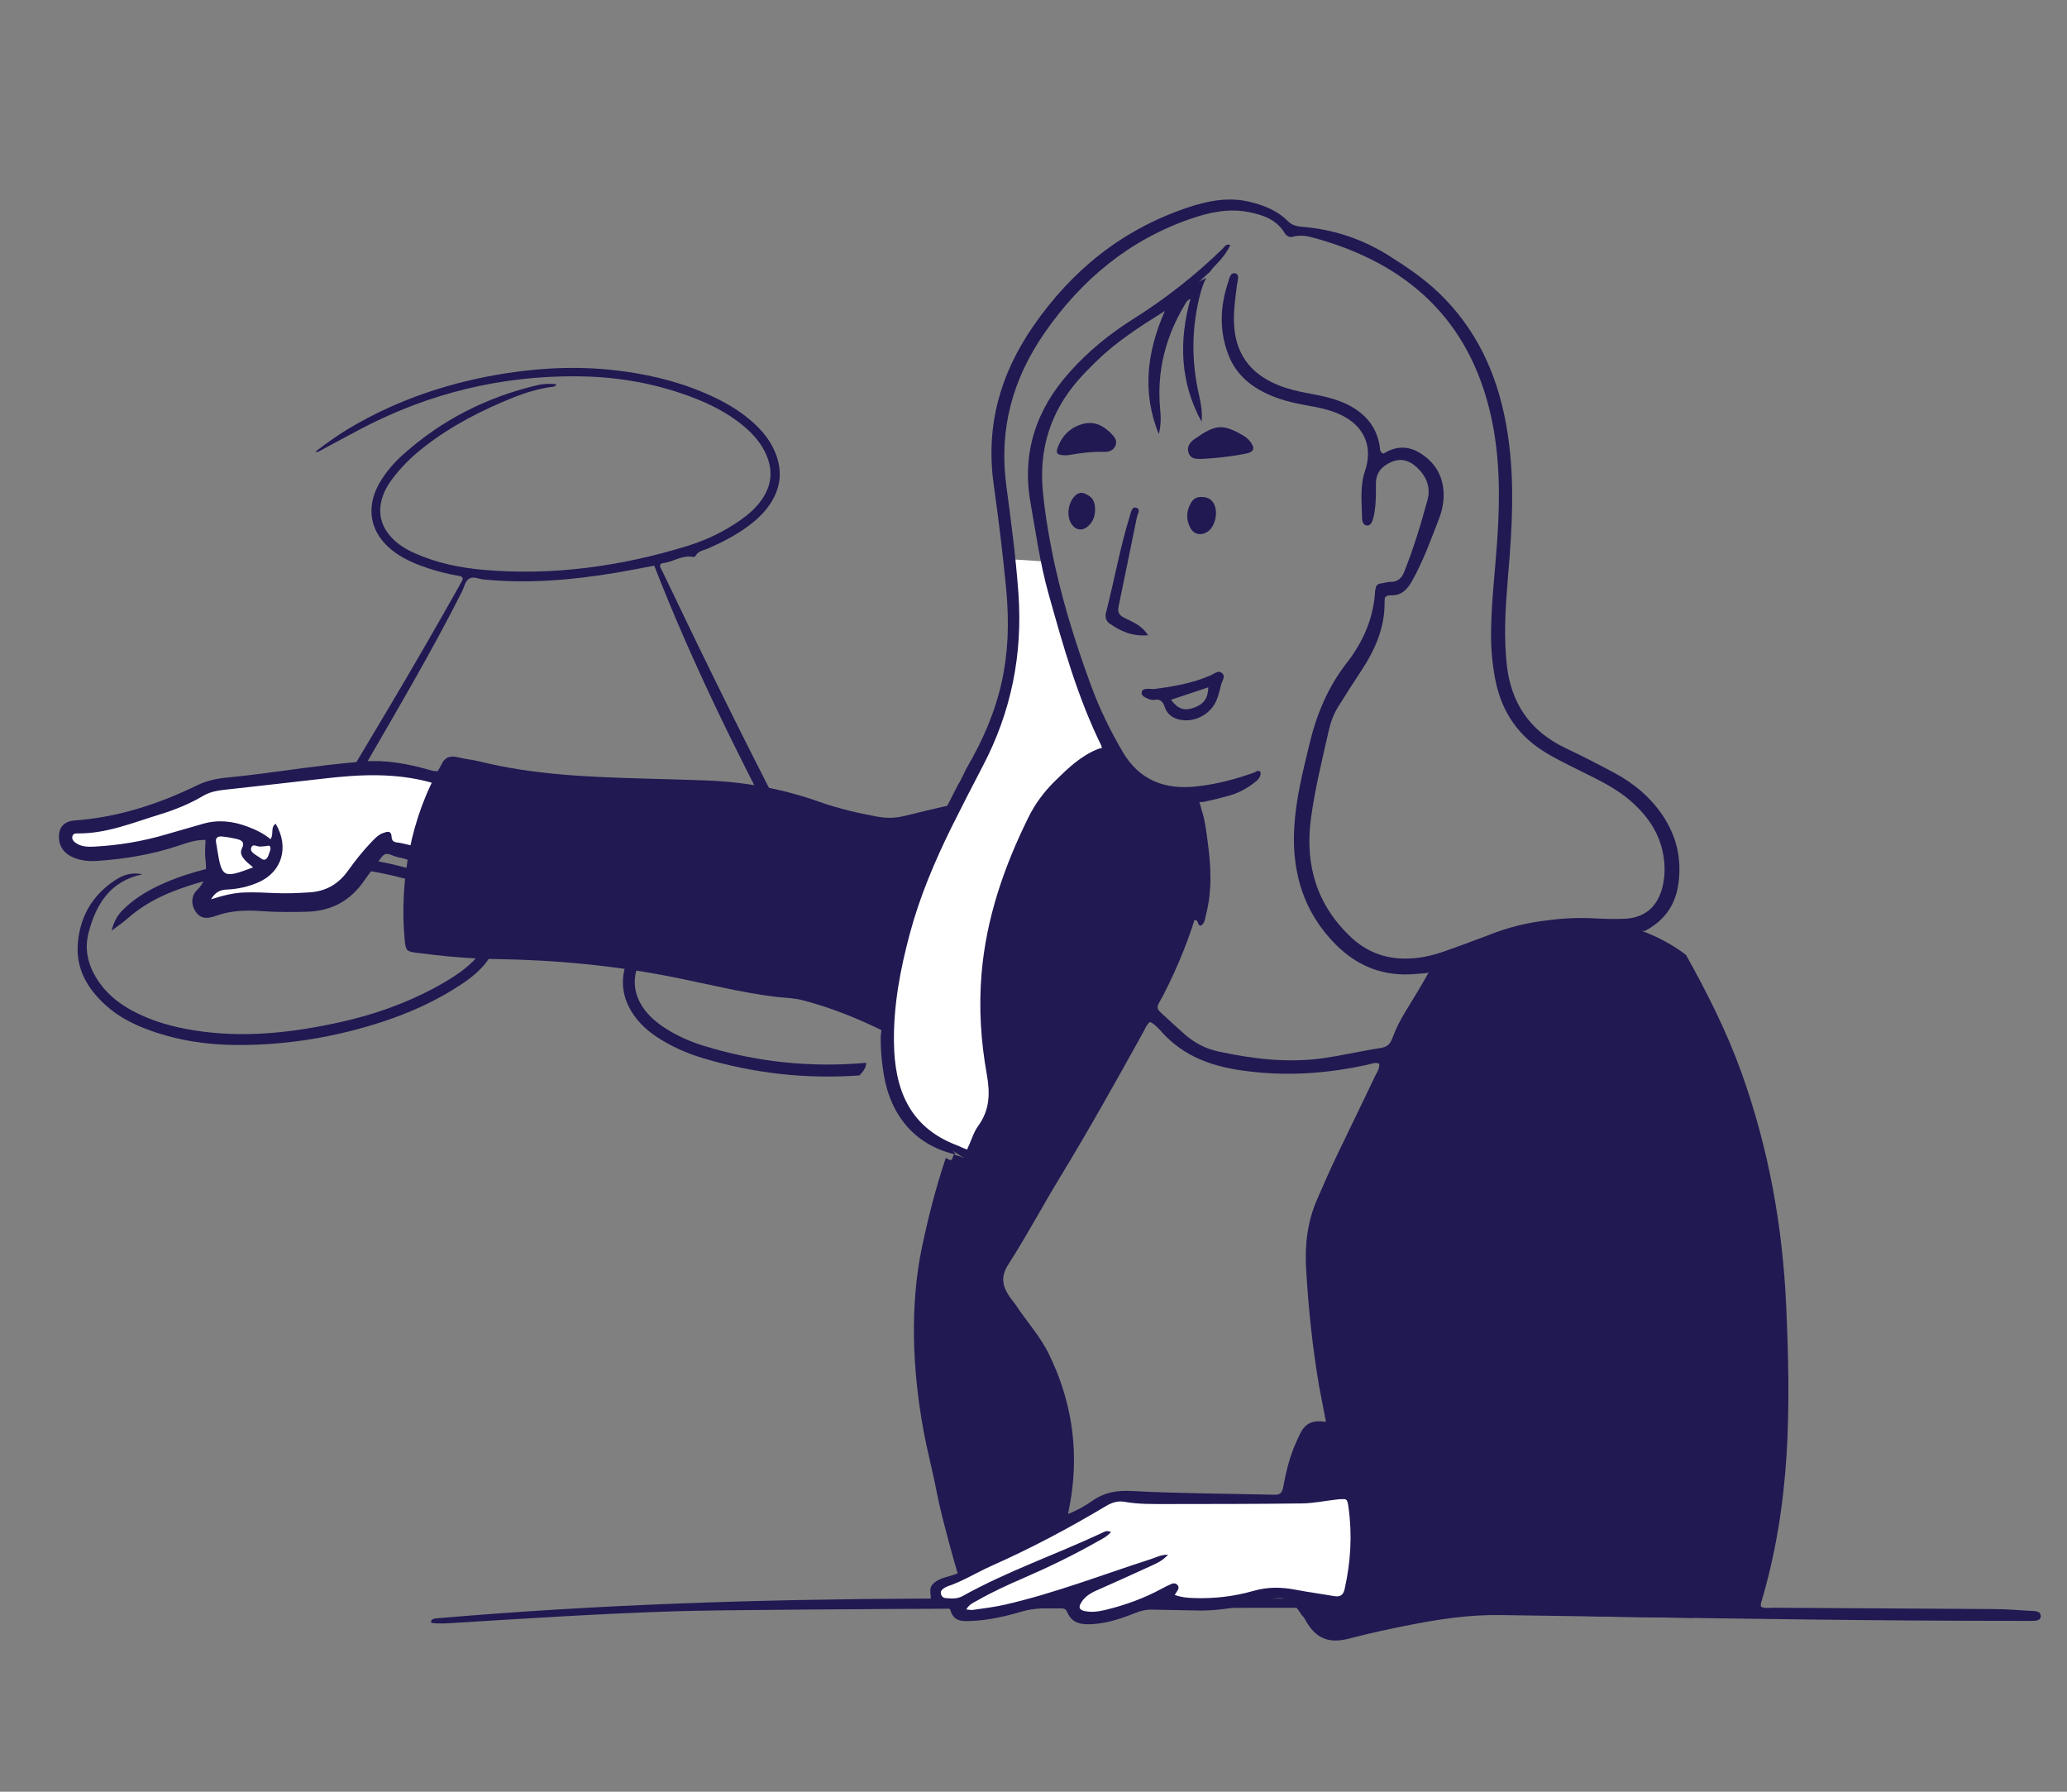 <svg xmlns="http://www.w3.org/2000/svg" viewBox="0 0 300 260" width="300" height="260" preserveAspectRatio="xMidYMid meet" style="width: 100%; height: 100%; transform: translate3d(0px, 0px, 0px); content-visibility: visible;"><rect x="0" y="0" width="300" height="260" fill="#808080" stroke="none"/><defs><clipPath id="__lottie_element_25"><rect width="300" height="260" x="0" y="0"/></clipPath></defs><g clip-path="url(#__lottie_element_25)"><g transform="matrix(1,0,0,1,10.746,52.864)" opacity="1" style="display: block;"><g opacity="1" transform="matrix(1,0,0,1,57.61,51.995)"><path fill="rgb(32,25,82)" fill-opacity="1" d=" M33.61,46.845 C31.74,46.255 29.95,45.465 28.29,44.405 C27,43.585 25.84,42.625 24.97,41.345 C23.72,39.485 23.43,37.495 24.19,35.375 C24.78,33.705 25.76,32.285 26.98,31.025 C29.44,28.455 32.34,26.475 35.49,24.875 C37.01,24.105 38.73,23.955 40.38,23.605 C41.99,23.265 43.61,22.975 45.24,22.675 C45.23,22.645 45.21,22.605 45.2,22.575 C44.87,21.675 44.58,20.745 44.44,19.795 C42.25,20.395 40.1,21.105 38,21.995 C33.57,23.855 29.47,26.235 26.02,29.625 C24.58,31.045 23.41,32.665 22.67,34.565 C21.57,37.405 21.95,40.075 23.71,42.545 C24.84,44.135 26.35,45.295 28.02,46.265 C29.8,47.305 31.69,48.095 33.65,48.685 C41.19,50.945 48.77,51.745 56.39,51.195 C56.85,50.685 57.34,50.195 57.36,49.365 C49.4,50.085 41.48,49.295 33.61,46.845z M28.2,-21.085 C27.99,-21.525 27.78,-21.975 27.55,-22.405 C27.3,-22.855 27.48,-23.095 27.92,-23.155 C29.39,-23.325 30.68,-24.375 32.26,-24.035 C32.36,-24.015 32.55,-24.105 32.6,-24.195 C32.97,-24.915 33.74,-24.985 34.37,-25.255 C36.34,-26.105 38.24,-27.085 39.98,-28.325 C41.15,-29.165 42.22,-30.105 43.08,-31.255 C45.09,-33.935 45.35,-36.785 43.89,-39.795 C43.18,-41.255 42.14,-42.475 40.94,-43.555 C39.37,-44.965 37.61,-46.075 35.72,-47.005 C31.4,-49.125 26.82,-50.345 22.07,-50.985 C16.46,-51.745 10.88,-51.575 5.3,-50.725 C-2.79,-49.485 -10.44,-46.975 -17.51,-42.805 C-19.24,-41.785 -20.86,-40.625 -22.61,-39.295 C-22.26,-39.295 -22.21,-39.275 -22.18,-39.295 C-20.02,-40.455 -17.88,-41.635 -15.71,-42.765 C-5.96,-47.825 4.4,-50.335 15.39,-50.255 C20.59,-50.215 25.67,-49.435 30.6,-47.755 C33.87,-46.645 36.97,-45.225 39.64,-42.975 C40.98,-41.845 42.12,-40.545 42.84,-38.915 C43.86,-36.615 43.65,-34.415 42.2,-32.345 C41.37,-31.155 40.3,-30.225 39.13,-29.395 C36.74,-27.715 34.13,-26.465 31.35,-25.615 C21.73,-22.665 11.9,-21.295 1.83,-22.165 C-1.59,-22.465 -4.95,-23.155 -8.12,-24.565 C-9.48,-25.165 -10.73,-25.925 -11.71,-27.065 C-13.06,-28.625 -13.49,-30.415 -12.94,-32.415 C-12.64,-33.505 -12.09,-34.465 -11.42,-35.365 C-10.1,-37.125 -8.54,-38.645 -6.81,-39.985 C-2.81,-43.115 1.66,-45.395 6.35,-47.255 C8.01,-47.905 9.71,-48.415 11.48,-48.685 C11.79,-48.735 12.18,-48.665 12.42,-49.095 C11.43,-49.215 10.5,-49.175 9.58,-48.955 C2.26,-47.215 -4.27,-43.915 -9.88,-38.875 C-11.05,-37.835 -12.07,-36.655 -12.93,-35.345 C-15.54,-31.345 -14.73,-27.225 -10.79,-24.525 C-9.38,-23.565 -7.82,-22.925 -6.21,-22.395 C-4.77,-21.925 -3.3,-21.545 -1.81,-21.305 C-1.19,-21.205 -1.04,-20.955 -1.38,-20.415 C-1.52,-20.195 -1.64,-19.955 -1.77,-19.715 C-5.09,-13.815 -8.47,-7.955 -11.93,-2.145 C-15.99,4.665 -20.06,11.465 -24.09,18.285 C-24.53,19.025 -25.01,19.315 -25.88,19.345 C-29.31,19.495 -32.71,19.945 -36.06,20.685 C-39.55,21.455 -42.97,22.415 -46.16,24.065 C-47.79,24.915 -49.3,25.935 -50.59,27.245 C-51.33,28.005 -51.83,28.885 -52.17,30.195 C-51.25,29.505 -50.54,29.045 -49.92,28.485 C-47.86,26.655 -45.5,25.345 -42.94,24.375 C-38.28,22.615 -33.44,21.675 -28.51,21.175 C-27.43,21.065 -26.33,21.165 -25.26,21.125 C-23.97,21.085 -22.73,20.705 -21.36,20.845 C-18.79,21.095 -16.21,21.225 -13.67,21.715 C-10.11,22.385 -6.65,23.365 -3.39,24.965 C-1.82,25.735 -0.35,26.655 0.8,28.005 C2.48,30.005 2.49,32.045 0.83,34.045 C0.17,34.845 -0.62,35.505 -1.44,36.115 C-2.7,37.035 -4.04,37.825 -5.42,38.565 C-9.69,40.835 -14.22,42.415 -18.93,43.455 C-25.93,45.015 -32.98,45.805 -40.14,44.665 C-43.32,44.165 -46.4,43.305 -49.25,41.755 C-51.4,40.585 -53.21,39.045 -54.47,36.905 C-55.65,34.905 -56.09,32.745 -55.5,30.485 C-54.4,26.305 -52.33,22.975 -47.69,22.015 C-49.21,21.655 -50.54,22.115 -51.75,22.935 C-54.99,25.105 -56.76,28.205 -57.06,32.065 C-57.36,35.785 -55.62,38.675 -52.94,41.075 C-51.1,42.735 -48.91,43.825 -46.59,44.665 C-42.48,46.145 -38.21,46.775 -33.87,46.785 C-26.69,46.805 -19.69,45.645 -12.86,43.415 C-8.91,42.125 -5.15,40.425 -1.66,38.155 C-0.12,37.155 1.32,36.035 2.41,34.525 C3.98,32.325 4.01,29.915 2.49,27.675 C1.93,26.865 1.24,26.165 0.47,25.555 C-0.68,24.625 -1.95,23.895 -3.29,23.285 C-7.75,21.245 -12.45,20.115 -17.3,19.555 C-19.09,19.355 -20.89,19.265 -22.72,19.275 C-22.7,18.635 -22.38,18.305 -22.17,17.935 C-19.83,13.885 -17.46,9.855 -15.12,5.805 C-10.38,-2.405 -5.56,-10.575 -1.29,-19.045 C-0.98,-19.675 -0.85,-20.515 -0.27,-20.885 C0.33,-21.255 1.11,-20.845 1.81,-20.775 C8.29,-20.135 14.71,-20.685 21.1,-21.755 C22.97,-22.075 24.84,-22.445 26.6,-22.775 C31.84,-9.285 38.19,3.615 44.87,16.345 C45.13,15.755 45.51,15.225 46,14.815 C39.85,2.955 33.95,-9.025 28.2,-21.085z"/></g></g><g style="display: none;"><g><path/></g></g><g style="display: none;"><g><path/></g><g><path/></g><g><path/></g><g><path/></g></g><g transform="matrix(0.981,-0.193,0.193,0.981,7.267,117.476)" opacity="1" style="display: block;"><g opacity="1" transform="matrix(1,0,0,1,28.906,10.81)"><path fill="rgb(255,255,255)" fill-opacity="1" d=" M27.419,-3.733 C27.419,-3.733 21.559,-6.873 21.07,-6.873 C20.582,-6.873 5.511,-8.573 5.232,-8.769 C4.953,-8.966 -6.977,-9.383 -6.977,-9.383 C-6.977,-9.383 -16.395,-7.71 -16.744,-7.64 C-17.093,-7.57 -23.791,-7.849 -24.001,-7.78 C-24.21,-7.71 -27.419,-7.291 -27.419,-7.291 C-27.419,-7.291 -27.419,-5.686 -27.419,-5.686 C-27.419,-5.686 -27.209,-4.082 -26.232,-4.012 C-25.255,-3.942 -18.07,-2.617 -18.07,-2.617 C-18.07,-2.617 -7.117,-2.617 -7.117,-2.617 C-7.117,-2.617 -7.046,1.195 -7.046,1.195 C-7.046,1.195 -7.744,4.29 -7.744,4.29 C-7.744,4.29 -9.488,5.617 -9.488,5.617 C-9.488,5.617 -9.697,7.918 -9.697,7.918 C-9.697,7.918 -4.12,8.351 -4.12,8.351 C-4.12,8.351 3.559,9.104 3.559,9.104 C3.559,9.104 8.163,9.383 8.163,9.383 C8.163,9.383 11.93,7.569 11.93,7.569 C11.93,7.569 17.303,3.941 17.303,3.941 C17.303,3.941 22.077,5.979 22.077,5.979 C22.077,5.979 27.419,-3.733 27.419,-3.733z"/></g><g opacity="1" transform="matrix(1,0,0,1,29.67,11.295)"><path fill="rgb(32,25,82)" fill-opacity="1" d=" M28.64,-4.845 C28.06,-5.255 27.43,-5.585 26.76,-5.835 C26.43,-5.965 25.96,-6.015 25.64,-6.235 C25.63,-6.235 25.62,-6.245 25.61,-6.245 C25.52,-6.285 25.43,-6.325 25.34,-6.375 C22.5,-7.815 19.55,-8.985 16.35,-9.355 C14.62,-9.555 12.89,-9.715 11.16,-9.855 C6.32,-10.235 1.47,-10.395 -3.37,-10.875 C-4.91,-11.035 -6.45,-11.045 -8,-10.635 C-14.07,-9.035 -20.22,-8.285 -26.5,-9.055 C-27.98,-9.235 -28.95,-8.525 -29.19,-7.065 C-29.42,-5.675 -28.84,-4.605 -27.71,-3.825 C-26.7,-3.135 -25.54,-2.805 -24.35,-2.655 C-20.47,-2.165 -16.58,-2.035 -12.69,-2.515 C-11.29,-2.685 -9.87,-2.945 -8.38,-2.615 C-8.57,-1.715 -8.84,-0.905 -8.91,-0.085 C-9.04,1.665 -9.31,3.205 -11.01,4.305 C-11.96,4.915 -12.31,6.175 -11.77,7.385 C-11.22,8.625 -10.13,8.655 -9.02,8.485 C-6.71,8.135 -4.48,8.515 -2.27,9.125 C-0.18,9.695 1.93,10.095 4.06,10.455 C7.6,11.045 10.57,10.105 13.11,7.605 C14.05,6.685 15.08,5.845 16.03,4.935 C16.57,4.415 16.97,4.245 17.7,4.755 C18.31,5.185 19.197,5.522 19.227,5.532 C20.104,6.024 20.764,6.311 21.634,6.491 C22.504,6.671 23.416,6.412 23.256,5.532 C23.046,4.412 20.842,3.952 20.832,3.962 C20.015,3.621 19.41,3.285 18.84,3.115 C18.37,2.985 18.13,2.695 18.21,2.185 C18.37,1.175 17.68,1.295 17.08,1.385 C16.36,1.495 15.77,1.935 15.18,2.345 C13.7,3.385 12.34,4.555 11.03,5.785 C9.29,7.415 7.31,8.085 4.94,7.765 C3.28,7.545 1.62,7.295 -0.01,6.895 C-1.46,6.545 -2.91,6.175 -4.4,5.945 C-5.89,5.715 -7.37,5.785 -9.26,5.995 C-8.37,4.995 -7.57,4.925 -6.71,5.055 C-5.15,5.285 -3.61,5.255 -2.06,4.915 C1.6,4.115 3.38,0.785 2.07,-2.955 C1.17,-2.595 1.57,-1.555 0.9,-0.895 C0.09,-1.905 -0.94,-2.665 -2.04,-3.345 C-3.97,-4.535 -6.05,-5.195 -8.35,-4.975 C-10.14,-4.805 -11.94,-4.685 -13.72,-4.515 C-17.32,-4.165 -20.9,-4.275 -24.47,-4.785 C-25.43,-4.925 -26.37,-5.155 -27.04,-5.925 C-27.28,-6.205 -27.42,-6.555 -27.21,-6.915 C-27.02,-7.235 -26.72,-7.185 -26.42,-7.125 C-22.33,-6.275 -18.3,-7.095 -14.26,-7.515 C-11.93,-7.755 -9.64,-8.185 -7.43,-8.975 C-6.09,-9.445 -4.7,-9.255 -3.33,-9.145 C1.14,-8.775 5.62,-8.395 10.09,-8.045 C15.3,-7.635 20.44,-6.925 25.35,-4.475 C25.3,-4.395 26.961,-3.701 27.721,-3.381 C28.471,-3.051 29.42,-3.325 29.24,-4.125 C29.17,-4.435 28.9,-4.655 28.64,-4.845z M-2.09,-0.225 C-1.74,-0.815 -1.27,-0.225 -0.85,-0.155 C-0.51,-0.105 -0.16,-0.035 0.19,-0.045 C0.55,-0.055 0.75,0.025 0.6,0.565 C0.49,0.755 0.33,1.075 0.14,1.365 C-0.21,1.915 -0.62,2.075 -1.09,1.475 C-1.24,1.295 -1.44,1.165 -1.6,0.985 C-1.92,0.645 -2.37,0.235 -2.09,-0.225z M-6.98,-0.925 C-6.97,-1.225 -6.94,-1.525 -6.95,-1.825 C-6.99,-2.695 -6.51,-2.835 -5.81,-2.605 C-5.25,-2.425 -4.68,-2.215 -4.14,-1.975 C-3.4,-1.655 -2.69,-1.325 -3.47,-0.325 C-3.88,0.215 -3.64,0.835 -3.33,1.365 C-3.09,1.755 -2.78,2.105 -2.37,2.625 C-6.92,3.405 -7.12,3.245 -6.98,-0.925z"/></g><g opacity="1" transform="matrix(1,0,0,1,129.076,24.079)"><path fill="rgb(32,25,82)" fill-opacity="1" d=" M-0.275,0.315 C-0.275,0.315 0.275,-0.315 0.275,-0.315 C0.115,-0.045 -0.055,0.175 -0.275,0.315z"/></g></g><g transform="matrix(0.981,-0.193,0.193,0.981,53.489,111.688)" opacity="1" style="display: block;"><g opacity="1" transform="matrix(1,0,0,1,82.605,20.835)"><path fill="rgb(255,255,255)" fill-opacity="1" d=" M-0.275,0.315 C-0.275,0.315 0.275,-0.315 0.275,-0.315 C0.115,-0.045 -0.055,0.175 -0.275,0.315z"/></g><g opacity="1" transform="matrix(1,0,0,1,41.29,28.875)"><path fill="rgb(32,25,82)" fill-opacity="1" d=" M40.35,-7.525 C38.13,-7.465 35.91,-7.375 33.7,-7.265 C32.35,-7.195 31.09,-7.445 29.84,-7.935 C27.16,-8.995 24.54,-10.175 22.05,-11.645 C17.17,-14.535 11.95,-16.605 6.42,-17.895 C3.57,-18.565 0.7,-19.215 -2.16,-19.855 C-10.06,-21.645 -17.93,-23.495 -25.31,-26.965 C-26.23,-27.395 -27.23,-27.665 -28.14,-28.105 C-29.22,-28.625 -30.09,-28.545 -30.78,-27.525 C-36.579,-21.04 -40.086,-12.068 -40.93,-3.435 C-41.04,-2.045 -40.91,-1.905 -39.62,-1.465 C-36.04,-0.265 -32.43,0.815 -28.73,1.605 C-19.98,3.455 -11.43,5.985 -3.16,9.435 C1.26,11.275 5.61,13.315 10.16,14.825 C11.47,15.265 12.86,15.525 14.08,16.125 C19.57,18.765 24.44,22.345 29.04,26.305 C29.59,26.785 29.897,27.621 29.927,28.321 C29.927,28.321 31.584,28.625 31.584,28.625 C31.584,28.625 31.933,23.043 31.933,23.043 C31.933,23.043 33.991,12.229 33.991,12.229 C33.991,12.229 36.677,4.729 36.677,4.729 C36.677,4.729 41.04,-7.715 41.04,-7.715 C40.86,-7.595 40.64,-7.525 40.35,-7.525z"/></g></g><g transform="matrix(1,0,0,1,62.316,28.264)" opacity="1" style="display: block;"><g opacity="1" transform="matrix(1,0,0,1,0,0)"><path fill="rgb(255,255,255)" fill-opacity="1" d=" M83.934,52.861 C83.934,52.861 84.684,64.111 84.684,64.111 C84.684,64.111 82.684,74.486 82.684,74.486 C82.684,74.486 75.809,88.986 75.809,88.986 C75.809,88.986 70.059,103.361 70.059,103.361 C70.059,103.361 67.559,111.986 67.559,111.986 C67.559,111.986 66.309,121.861 66.309,121.861 C66.309,121.861 66.809,128.861 66.809,128.861 C66.809,128.861 69.559,133.861 69.559,133.861 C69.559,133.861 74.934,137.986 74.934,137.986 C74.934,137.986 80.059,138.986 80.059,138.986 C80.059,138.986 82.809,129.361 82.809,129.361 C82.809,129.361 81.934,116.486 81.934,116.486 C81.934,116.486 87.809,97.111 87.809,97.111 C87.809,97.111 94.434,85.986 94.434,85.986 C94.434,85.986 97.309,82.236 97.309,82.236 C97.309,82.236 97.809,77.861 97.809,77.861 C97.809,77.861 92.059,62.486 92.059,62.486 C92.059,62.486 89.684,53.236 89.684,53.236 C89.684,53.236 83.934,52.861 83.934,52.861z"/></g><g opacity="1" transform="matrix(1,0,0,1,117.075,103.82)"><path fill="rgb(32,25,82)" fill-opacity="1" d=" M115.115,101.66 C113.445,101.54 111.765,101.43 110.085,101.41 C99.415,101.34 88.745,101.29 78.065,101.22 C77.435,101.22 76.775,101.35 76.195,101.07 C76.185,100.85 76.145,100.72 76.175,100.62 C78.295,93.58 79.445,86.38 79.905,79.06 C80.345,71.87 80.175,64.68 79.855,57.49 C79.345,45.85 77.295,34.53 73.355,23.54 C71.215,17.59 68.385,11.99 65.315,6.49 C63.379,5.007 61.221,3.855 58.93,3.011 C59.088,3.004 59.235,2.998 59.395,2.99 C63.225,0.93 64.345,-2.21 64.355,-5.92 C64.365,-8.7 63.565,-11.24 62.055,-13.56 C60.235,-16.34 57.775,-18.4 54.875,-19.95 C52.555,-21.2 50.205,-22.4 47.825,-23.53 C42.645,-25.99 39.875,-30.09 39.285,-35.74 C39.195,-36.63 39.135,-37.53 39.095,-38.43 C38.915,-42.75 39.385,-47.05 39.715,-51.35 C40.205,-57.83 40.365,-64.28 39.165,-70.71 C37.815,-77.98 34.855,-84.39 29.455,-89.57 C27.235,-91.7 24.705,-93.41 22.115,-95.03 C18.275,-97.43 14.115,-98.81 9.605,-99.17 C8.815,-99.23 8.115,-99.4 7.505,-100.01 C6.025,-101.5 4.135,-102.26 2.135,-102.76 C-1.075,-103.57 -4.165,-102.94 -7.215,-101.9 C-16.585,-98.71 -23.845,-92.84 -29.445,-84.73 C-34.245,-77.77 -36.355,-70.25 -35.165,-61.77 C-34.465,-56.73 -33.835,-51.68 -33.355,-46.6 C-32.415,-36.6 -34.145,-29.1 -39.145,-20.53 C-39.275,-20.31 -40.105,-18.49 -40.265,-18.36 C-40.265,-18.36 -41.285,-16.38 -41.285,-16.38 C-41.285,-16.38 -41.325,-16.29 -41.325,-16.29 C-45.005,-9.22 -48.395,-0.8 -50.095,6.96 C-50.485,9.74 -51.235,15.49 -51.565,18.26 C-51.595,20.11 -51.435,21.93 -51.135,23.75 C-50.135,29.91 -46.505,34.04 -40.875,35.41 C-40.345,35.54 -41.314,34.746 -41.134,34.876 C-41.124,34.876 -39.805,35.75 -39.795,35.76 C-39.678,35.781 -39.567,35.807 -39.458,35.834 C-39.529,36.014 -40.925,35.327 -40.994,35.506 C-40.994,35.506 -40.994,35.516 -40.994,35.516 C-41.014,35.566 -41.024,35.606 -41.044,35.656 C-41.104,35.816 -41.174,36.006 -41.254,36.226 C-41.304,36.346 -41.376,36.106 -41.426,36.226 C-41.496,36.406 -42.081,35.832 -42.144,36.014 C-43.631,40.442 -44.726,44.842 -45.579,48.899 C-47.358,57.369 -46.955,66.8 -45.375,75.39 C-44.805,78.51 -43.975,81.58 -43.385,84.7 C-42.895,87.35 -40.465,96.52 -39.215,99.89 C-39.215,99.89 -45.425,99.89 -45.425,99.89 C-68.955,99.99 -92.305,100.72 -115.595,102.72 C-115.835,102.74 -116.075,102.75 -116.315,102.79 C-116.425,102.81 -116.535,102.87 -116.645,102.92 C-116.695,102.94 -116.745,102.98 -116.775,103.03 C-116.795,103.08 -116.795,103.14 -116.825,103.41 C-115.675,103.57 -114.515,103.49 -113.365,103.41 C-102.715,102.75 -92.065,102.07 -81.405,101.73 C-68.885,101.33 3.415,101.2 18.235,101.22 C18.235,101.24 18.245,101.27 18.245,101.27 C18.245,101.27 53.495,102.5 53.495,102.5 C53.495,102.5 53.645,102.51 53.645,102.51 C73.425,102.81 93.195,103.12 112.975,103.12 C113.695,103.12 114.415,103.14 115.135,103.13 C115.775,103.11 116.765,103.22 116.795,102.48 C116.825,101.58 115.775,101.71 115.115,101.66z M20.165,24.12 C18.405,27.79 16.645,31.46 14.865,35.12 C13.755,37.39 12.765,39.7 11.755,42 C10.355,45.22 9.975,48.57 10.175,52.02 C10.505,57.76 11.105,63.47 12.075,69.14 C12.075,69.14 15.205,85.45 15.205,85.45 C16.435,91.88 17.505,97.42 17.975,99.89 C17.975,99.89 -26.675,99.89 -26.675,99.89 C-26.485,99.79 -24.165,87.53 -24.375,87.61 C-24.175,86.5 -24.005,85.69 -23.885,84.87 C-22.855,77.72 -23.985,70.9 -27.145,64.43 C-28.405,61.83 -30.385,59.69 -31.965,57.28 C-32.185,56.93 -32.485,56.63 -32.725,56.29 C-33.825,54.74 -34.275,53.32 -33.055,51.42 C-30.375,47.24 -28.035,42.84 -25.445,38.59 C-21.275,31.73 -17.355,24.72 -13.465,17.7 C-13.175,17.19 -12.995,16.59 -12.465,16.21 C-11.695,16.59 -11.155,17.26 -10.605,17.86 C-7.505,21.2 -3.585,22.62 0.845,23.25 C7.055,24.15 13.145,23.74 19.215,22.39 C19.735,22.28 20.245,22 20.795,22.29 C20.855,22.99 20.445,23.54 20.165,24.12z M22.615,18.77 C22.255,19.57 21.775,19.88 20.895,20.01 C17.995,20.45 15.135,21.15 12.215,21.53 C7.205,22.16 2.285,21.55 -2.595,20.49 C-4.435,20.09 -6.085,19.22 -7.505,17.96 C-8.625,16.96 -9.725,15.95 -10.835,14.93 C-11.245,14.56 -11.585,14.18 -11.225,13.55 C-9.267,10.084 -7.167,5.138 -6.014,1.367 C-6.017,1.401 -6.019,1.43 -6.025,1.47 C-6.015,1.45 -6.015,1.44 -6.005,1.42 C-5.335,1.43 -5.675,2.25 -5.075,2.24 C-4.485,1.85 -4.485,1.15 -4.325,0.53 C-3.425,-3.03 -3.645,-6.61 -4.145,-10.19 C-4.355,-11.68 -4.515,-13.17 -5.005,-14.6 C-5.063,-14.838 -5.143,-15.095 -5.202,-15.33 C-5.232,-15.46 -5.255,-15.53 -5.325,-15.65 C-5.402,-15.785 -5.559,-15.838 -5.705,-15.83 C-5.705,-15.83 -5.715,-15.83 -5.715,-15.83 C-6.299,-15.821 -6.901,-15.841 -7.504,-15.893 C-9.557,-16.14 -11.536,-17.005 -13.105,-18.34 C-14.715,-19.71 -15.895,-21.53 -17.605,-22.78 C-18.475,-23.42 -19.005,-23.71 -19.895,-23.44 C-19.915,-23.44 -19.925,-23.44 -19.935,-23.43 C-22.465,-22.46 -24.355,-20.63 -26.235,-18.79 C-27.835,-17.22 -29.165,-15.45 -30.145,-13.44 C-33.675,-6.29 -36.245,1.15 -36.925,9.16 C-37.345,14.09 -37.035,19 -36.165,23.85 C-35.675,26.58 -35.735,29 -37.425,31.31 C-38.015,32.12 -38.335,33.13 -38.735,34.07 C-38.755,34.13 -38.785,34.18 -38.815,34.23 C-38.835,34.27 -38.845,34.3 -38.865,34.34 C-38.92,34.473 -38.966,34.597 -39.019,34.728 C-39.055,34.712 -39.097,34.7 -39.125,34.68 C-39.475,34.61 -40.225,34.19 -40.585,34.08 C-47.435,31.45 -49.555,25.95 -49.645,19.2 C-49.725,13.81 -48.725,8.58 -47.345,3.41 C-45.895,-1.99 -43.725,-7.12 -41.245,-12.13 C-39.775,-15.08 -38.275,-18.01 -36.745,-20.93 C-32.625,-28.78 -30.955,-37.1 -31.575,-45.95 C-31.955,-51.22 -32.645,-56.45 -33.345,-61.67 C-34.425,-69.83 -32.425,-77.07 -27.785,-83.78 C-22.385,-91.56 -15.465,-97.29 -6.455,-100.38 C-3.745,-101.31 -1.015,-101.87 1.845,-101.31 C3.875,-100.9 5.805,-100.27 6.995,-98.37 C7.295,-97.87 7.675,-97.57 8.325,-97.75 C9.345,-98.03 10.385,-97.83 11.345,-97.56 C24.815,-93.87 33.855,-85.74 36.995,-71.77 C38.335,-65.8 38.325,-59.76 37.915,-53.69 C37.615,-49.39 37.105,-45.1 37.025,-40.78 C36.975,-38.25 37.165,-35.75 37.675,-33.27 C38.615,-28.66 41.075,-25.15 45.135,-22.76 C47.155,-21.57 49.275,-20.58 51.365,-19.53 C53.405,-18.51 55.425,-17.45 57.165,-15.95 C59.645,-13.82 61.465,-11.28 62.025,-7.98 C62.295,-6.37 62.275,-4.76 61.845,-3.17 C61.095,-0.42 59.255,1.11 56.415,1.24 C55.035,1.3 53.655,1.27 52.275,1.19 C49.87,1.051 47.506,1.156 45.174,1.47 C42.242,1.798 39.351,2.524 36.635,3.621 C34.431,4.448 32.228,5.283 29.995,6.05 C28.235,6.66 26.415,7.03 24.535,7.02 C21.515,7.01 18.915,6 16.705,3.93 C11.715,-0.75 9.995,-6.56 10.865,-13.22 C11.435,-17.56 12.505,-21.81 13.465,-26.08 C13.745,-27.32 14.185,-28.5 14.855,-29.57 C15.925,-31.3 17.035,-33.01 18.155,-34.71 C20.175,-37.77 21.625,-41.02 21.565,-44.77 C21.565,-44.92 21.575,-45.06 21.595,-45.17 C21.585,-45.53 21.665,-45.89 21.655,-46.25 C21.635,-46.67 21.405,-47.15 20.995,-47.21 C20.745,-47.25 20.495,-47.13 20.325,-46.93 C20.325,-46.93 20.325,-46.91 20.325,-46.91 C20.295,-46.82 20.275,-46.72 20.265,-46.61 C20.245,-46.43 20.195,-46.25 20.185,-46.07 C20.175,-45.98 20.175,-45.89 20.155,-45.8 C19.835,-42.07 18.335,-38.79 16.065,-35.88 C13.315,-32.35 11.685,-28.39 10.645,-24.06 C9.675,-20.03 8.665,-16.02 8.445,-11.88 C8.115,-5.43 9.815,0.32 14.515,5.02 C17.755,8.24 21.555,9.66 26.085,9.25 C26.555,9.21 27.035,9.17 27.515,9.14 C27.55,9.14 27.762,9.079 28.012,9.006 C27.937,9.075 27.859,9.14 27.785,9.21 C27.805,9.22 27.835,9.22 27.855,9.23 C24.953,14.388 23.882,15.351 22.615,18.77z"/></g></g><g transform="matrix(1,0,0,1,148.036,35.074)" opacity="1" style="display: block;"><g opacity="1" transform="matrix(1,0,0,1,30.895,40.875)"><path fill="rgb(32,25,82)" fill-opacity="1" d=" M27.035,-10.285 C25.265,-11.335 23.485,-11.155 21.865,-10.115 C21.295,-10.325 21.385,-10.745 21.335,-11.075 C20.925,-13.915 19.315,-15.865 16.805,-17.165 C14.965,-18.105 12.965,-18.505 10.965,-18.875 C9.485,-19.145 8.035,-19.485 6.635,-20.045 C2.355,-21.755 0.225,-24.855 0.155,-29.455 C0.125,-31.195 0.395,-32.925 0.605,-34.645 C0.675,-35.215 1.015,-36.095 0.415,-36.265 C-0.395,-36.495 -0.515,-35.495 -0.695,-34.945 C-1.865,-31.425 -1.985,-27.875 -0.615,-24.385 C0.375,-21.865 2.245,-20.135 4.645,-18.955 C6.595,-17.985 8.685,-17.485 10.825,-17.105 C12.535,-16.805 14.235,-16.465 15.815,-15.685 C19.105,-14.055 20.365,-11.075 19.185,-7.615 C18.435,-5.395 18.715,-3.115 18.755,-0.845 C18.755,-0.375 18.885,0.245 19.405,0.305 C20.065,0.375 20.245,-0.295 20.385,-0.795 C20.685,-1.905 20.735,-3.045 20.765,-4.185 C20.775,-4.725 20.765,-5.265 20.765,-5.805 C20.785,-7.395 21.665,-8.345 23.055,-8.925 C24.445,-9.505 25.645,-9.115 26.695,-8.145 C28.065,-6.875 28.755,-5.275 28.265,-3.445 C27.315,0.085 26.245,3.575 24.895,6.985 C24.545,7.895 23.985,8.495 22.905,8.485 C22.435,8.475 21.965,8.665 21.495,8.715 C20.975,8.765 20.765,9.055 20.725,9.525 C20.705,9.705 20.655,9.885 20.645,10.065 C20.635,10.145 20.635,10.235 20.625,10.315 C20.885,10.455 21.155,10.575 21.445,10.635 C21.675,10.675 21.905,10.705 22.145,10.725 C22.275,10.505 22.525,10.425 22.955,10.435 C24.455,10.495 25.315,9.605 26.015,8.355 C27.605,5.515 28.705,2.475 29.875,-0.545 C30.355,-1.775 30.645,-3.065 30.595,-4.405 C30.485,-7.015 29.255,-8.975 27.035,-10.285z M3.075,36.165 C0.355,37.135 -2.455,37.875 -5.305,38.175 C-9.795,38.665 -13.535,37.335 -15.985,33.155 C-17.815,30.045 -19.375,26.835 -20.615,23.445 C-23.005,16.905 -25.075,10.265 -26.375,3.425 C-26.895,0.725 -27.335,-2.015 -27.585,-4.755 C-28.135,-10.765 -26.475,-16.145 -22.485,-20.735 C-21.625,-21.725 -20.695,-22.665 -19.745,-23.585 C-16.835,-26.415 -13.435,-28.595 -9.955,-30.765 C-9.955,-30.765 -9.935,-30.785 -9.935,-30.785 C-9.935,-30.785 -6.405,-33.695 -6.405,-33.695 C-6.405,-33.695 -3.305,-36.525 -3.305,-36.525 C-3.065,-36.865 -2.785,-37.195 -2.475,-37.505 C-1.635,-38.345 -0.905,-39.275 -0.365,-40.385 C-0.995,-40.625 -1.195,-40.145 -1.455,-39.885 C-5.455,-35.975 -9.845,-32.555 -14.585,-29.575 C-17.945,-27.455 -21.005,-24.945 -23.665,-21.975 C-28.515,-16.575 -30.645,-10.305 -29.375,-3.065 C-28.595,1.355 -27.975,5.835 -26.765,10.155 C-24.645,17.705 -22.545,25.275 -18.955,32.525 C-18.965,32.525 -18.965,32.525 -18.975,32.535 C-18.075,33.865 -17.455,35.455 -16.465,36.705 C-15.445,37.975 -14.065,38.995 -12.555,39.635 C-10.675,40.435 -8.725,40.555 -6.685,40.565 C-6.685,40.585 -6.675,40.605 -6.675,40.625 C-6.675,40.625 -4.115,40.395 -4.115,40.395 C-4.015,40.355 -3.905,40.325 -3.775,40.305 C-2.715,40.095 -1.675,39.815 -0.635,39.535 C0.655,39.185 1.825,38.595 2.895,37.795 C3.455,37.375 4.095,36.965 4.035,36.105 C3.675,35.685 3.355,36.065 3.075,36.165z"/></g><g opacity="1" transform="matrix(1,0,0,1,15.46,47.851)"><path fill="rgb(32,25,82)" fill-opacity="1" d=" M3.122,9.257 C0.812,9.453 -0.883,8.65 -2.468,7.544 C-3.01,7.165 -3.122,6.561 -2.96,5.93 C-1.754,1.242 -0.926,-3.539 0.523,-8.166 C0.667,-8.629 0.779,-9.453 1.435,-9.24 C2.114,-9.02 1.613,-8.377 1.511,-7.884 C0.611,-3.554 -0.243,0.785 -1.152,5.113 C-1.319,5.904 -1.081,6.321 -0.393,6.685 C0.795,7.313 2.16,7.715 3.122,9.257z"/></g></g><g transform="matrix(1,0,0,1,165.466,40.074)" opacity="1" style="display: block;"><g opacity="1" transform="matrix(1,0,0,1,4.93,11.585)"><path fill="rgb(32,25,82)" fill-opacity="1" d=" M3.85,-9.175 C4.06,-9.945 4.32,-10.665 4.68,-11.335 C4.11,-11.065 0.75,-9.205 0.43,-8.985 C-0.58,-8.275 -0.78,-7.445 -1.37,-6.505 C-1.36,-6.515 -1.34,-6.525 -1.33,-6.535 C-3.92,-0.635 -4.68,5.265 -2.21,11.335 C-1.9,10.145 -1.89,8.945 -2.01,7.725 C-2.53,2.285 -1.25,-2.745 1.54,-7.415 C1.72,-7.715 1.86,-8.075 2.38,-8.285 C0.67,-2.085 0.9,3.875 4,9.545 C4.12,8.265 3.94,7.015 3.65,5.775 C2.49,0.775 2.52,-4.205 3.85,-9.175z"/></g></g><g transform="matrix(1,0,0,1,154.479,70.992)" opacity="1" style="display: block;"><g opacity="1" transform="matrix(1,0,0,1,20.014,3.947)"><path fill="rgb(32,25,82)" fill-opacity="1" d=" M-0.132,-2.818 C0.561,-2.822 1.155,-2.629 1.574,-2.027 C2.375,-0.873 1.965,1.4 0.801,2.193 C-0.172,2.856 -1.25,2.626 -1.77,1.589 C-2.376,0.379 -2.31,-0.836 -1.617,-2.002 C-1.287,-2.556 -0.797,-2.856 -0.132,-2.818z"/></g><g opacity="1" transform="matrix(1,0,0,1,2.355,3.183)"><path fill="rgb(32,25,82)" fill-opacity="1" d=" M2.103,-0.198 C2.095,0.742 1.795,1.567 1.077,2.191 C0.226,2.932 -0.742,2.77 -1.349,1.818 C-2.105,0.632 -1.789,-1.345 -0.737,-2.299 C-0.038,-2.932 0.597,-2.616 1.211,-2.229 C1.946,-1.766 2.105,-1.007 2.103,-0.198z"/></g></g><g transform="matrix(1,0,0,1,171.966,61.192)" opacity="1" style="display: block;"><g opacity="1" transform="matrix(1,0,0,1,5.24,2.848)"><path fill="rgb(32,25,82)" fill-opacity="1" d=" M-2.765,2.557 C-3.549,2.563 -4.392,2.598 -4.701,1.666 C-4.989,0.798 -4.514,0.147 -3.844,-0.322 C-0.765,-2.474 0.24,-2.598 3.322,-0.786 C3.673,-0.58 3.991,-0.277 4.245,0.043 C4.99,0.98 4.796,1.556 3.626,1.786 C1.518,2.201 -0.616,2.438 -2.765,2.557z"/></g></g><g transform="matrix(1,0,0,1,152.921,60.854)" opacity="1" style="display: block;"><g opacity="1" transform="matrix(1,0,0,1,4.743,2.752)"><path fill="rgb(32,25,82)" fill-opacity="1" d=" M-2.686,2.453 C-4.19,2.501 -4.493,2.247 -4.153,1.333 C-3.485,-0.465 -2.198,-1.696 -0.316,-2.13 C1.303,-2.502 2.604,-1.751 3.693,-0.613 C4.109,-0.179 4.493,0.328 4.258,0.992 C4,1.722 3.34,1.98 2.677,1.962 C0.747,1.908 -1.145,2.167 -2.686,2.453z"/></g></g><g transform="matrix(0.853,0,0,0.867,165.387,96.989)" opacity="1" style="display: block;"><g opacity="1" transform="matrix(1,0,0,1,7.49,4.7)"><path fill="rgb(32,25,82)" fill-opacity="1" d=" M6.53,-3.93 C5.89,-4.45 5.2,-3.77 4.56,-3.51 C1.46,-2.19 -1.83,-1.63 -5.14,-1.23 C-5.5,-1.25 -5.86,-1.3 -6.21,-1.27 C-6.56,-1.25 -6.98,-1.21 -7.1,-0.8 C-7.24,-0.31 -6.88,-0.02 -6.5,0.17 C-6.02,0.41 -5.5,0.65 -4.96,0.56 C-3.91,0.38 -3.5,0.89 -3.18,1.81 C-2.78,2.95 -1.89,3.62 -0.68,3.88 C2,4.45 4.86,2.87 5.75,0.28 C6.01,-0.45 6.2,-1.21 6.39,-1.96 C6.54,-2.61 7.24,-3.37 6.53,-3.93z M1.69,1.91 C0.1,2.44 -0.94,2.1 -2.14,0.56 C0.01,-0.15 2.1,-0.83 4.22,-1.53 C4.15,0.36 3.42,1.33 1.69,1.91z"/></g></g><g transform="matrix(1,0,0,1,134.566,205.654)" opacity="1" style="display: block;"><g opacity="1" transform="matrix(1,0,0,1,33.974,20.252)"><path fill="rgb(255,255,255)" fill-opacity="1" d=" M32.175,-8.391 C32.175,-8.391 5.384,-8.391 5.384,-8.391 C5.384,-8.391 -4.849,-8.79 -4.849,-8.79 C-4.849,-8.79 -8.268,-8.391 -8.268,-8.391 C-8.268,-8.391 -13.361,-5.232 -13.361,-5.232 C-13.361,-5.232 -25.57,1.186 -25.57,1.186 C-25.57,1.186 -32.477,4.046 -32.477,4.046 C-32.477,4.046 -32.477,6.139 -32.477,6.139 C-32.477,6.139 -30.383,7.117 -30.383,7.117 C-30.383,7.117 -28.989,8.303 -28.989,8.303 C-28.989,8.303 -13.779,6.628 -13.779,6.628 C-13.779,6.628 -12.035,8.79 -12.035,8.79 C-12.035,8.79 -7.64,8.79 -7.64,8.79 C-7.64,8.79 -0.942,6.628 -0.942,6.628 C-0.942,6.628 8.826,6.768 8.826,6.768 C8.826,6.768 15.454,5.861 15.454,5.861 C15.454,5.861 19.222,5.861 19.222,5.861 C19.222,5.861 24.873,8.512 24.873,8.512 C24.873,8.512 28.57,7.986 28.57,7.986 C28.57,7.986 32.477,-8.391 32.477,-8.391 C32.477,-8.391 32.175,-8.391 32.175,-8.391z"/></g><g opacity="1" transform="matrix(1,0,0,1,58.185,16.57)"><path fill="rgb(32,25,82)" fill-opacity="1" d=" M57.565,-3.55 C57.415,-5.73 56.965,-7.95 55.825,-9.82 C53.685,-13.32 49.625,-14.97 45.655,-16.2 C45.655,-16.2 43.875,-15.92 43.875,-15.92 C43.875,-15.92 -0.975,-15.82 -0.515,-15.92 C-3.315,-16.32 -3.845,-14.67 -4.625,-12.94 C-5.575,-10.85 -6.105,-8.64 -6.515,-6.4 C-6.665,-5.57 -7.005,-5.3 -7.805,-5.32 C-14.695,-5.49 -21.595,-5.49 -28.465,-5.86 C-30.655,-5.98 -32.435,-5.67 -34.175,-4.46 C-35.205,-3.75 -36.285,-3.1 -37.735,-2.53 C-37.735,-2.53 -44.405,1.29 -44.405,1.29 C-44.405,1.29 -53.455,5.93 -53.455,5.93 C-53.545,5.99 -53.655,6.05 -53.785,6.1 C-53.815,6.12 -53.855,6.13 -53.885,6.14 C-54.195,6.27 -54.615,6.39 -55.175,6.55 C-55.985,6.78 -56.785,7.03 -57.395,7.68 C-57.935,8.26 -57.655,9 -57.655,9.74 C-57.655,9.74 -56.875,11.08 -56.875,11.08 C-56.875,11.08 -56.875,11.09 -56.875,11.09 C-56.875,11.09 -56.455,11.09 -56.455,11.09 C-56.095,11.09 -55.735,11.09 -55.375,11.11 C-55.125,11.12 -54.875,11.17 -54.805,11.44 C-54.325,13.18 -52.925,13.05 -51.595,12.99 C-49.135,12.86 -46.735,12.31 -44.375,11.61 C-42.545,11.07 -40.705,11.15 -38.845,11.16 C-38.405,11.16 -38.055,11.23 -37.855,11.72 C-37.135,13.45 -35.625,13.55 -34.075,13.45 C-31.965,13.3 -29.965,12.63 -28.015,11.85 C-27.225,11.53 -26.435,11.33 -25.575,11.35 C-23.155,11.4 -20.745,11.44 -18.325,11.49 C-17.705,11.47 -17.095,11.45 -16.475,11.4 C-14.365,11.22 -12.265,10.85 -10.215,10.3 C-9.385,10.08 -8.565,9.82 -7.705,9.72 C-6.985,9.64 -6.205,9.67 -5.575,10.05 C-5.055,10.36 -4.695,10.87 -4.345,11.37 C-4.165,11.63 -3.975,11.89 -3.815,12.16 C-3.615,12.33 -3.445,12.56 -3.285,12.86 C-1.835,15.52 0.075,16.32 3.025,15.56 C6.155,14.74 9.315,14.06 12.495,13.45 C16.615,12.66 20.725,12.08 24.965,12.14 C32.535,12.24 44.745,12.43 53.035,12.55 C56.295,7.89 57.935,2.12 57.565,-3.55z M2.405,8.37 C2.205,9.26 1.745,9.54 0.875,9.39 C-1.015,9.06 -2.915,8.81 -4.795,8.45 C-6.835,8.06 -8.805,8.05 -10.825,8.63 C-13.665,9.45 -16.585,9.78 -19.545,9.67 C-20.445,9.64 -21.335,9.56 -22.255,9.22 C-22.105,8.98 -21.975,8.79 -21.855,8.59 C-21.665,8.32 -21.635,8.02 -21.855,7.77 C-22.075,7.53 -22.395,7.48 -22.685,7.6 C-23.175,7.81 -23.655,8.05 -24.135,8.31 C-26.675,9.69 -29.375,10.67 -32.175,11.36 C-33.215,11.61 -34.295,11.8 -35.375,11.55 C-36.105,11.38 -36.235,11.02 -35.855,10.38 C-35.355,9.51 -34.555,9 -33.665,8.6 C-30.985,7.4 -28.295,6.21 -25.635,4.98 C-24.855,4.61 -24.015,4.28 -23.225,3.37 C-24.305,3.39 -24.975,3.78 -25.685,4.01 C-32.745,6.28 -39.675,8.98 -46.935,10.64 C-48.445,10.99 -50.005,11.16 -51.545,11.39 C-51.805,11.43 -52.085,11.36 -52.505,11.33 C-52.075,10.55 -51.435,10.33 -50.895,10.02 C-48.755,8.8 -46.525,7.77 -44.265,6.8 C-40.575,5.2 -36.965,3.45 -33.465,1.47 C-32.805,1.1 -32.105,0.77 -31.505,0.1 C-32.115,-0.22 -32.515,0.08 -32.915,0.27 C-39.585,3.38 -46.585,5.79 -53.035,9.38 C-53.845,9.83 -54.655,9.74 -55.485,9.68 C-55.875,9.66 -56.135,9.39 -56.195,8.98 C-56.235,8.65 -56.035,8.43 -55.765,8.26 C-55.615,8.17 -55.465,8.06 -55.295,8 C-53.015,7.24 -50.985,5.95 -48.805,4.98 C-43.095,2.45 -37.595,-0.48 -32.245,-3.67 C-31.385,-4.19 -30.525,-4.47 -29.515,-4.29 C-27.505,-3.93 -25.455,-3.97 -23.415,-3.97 C-16.885,-3.98 -10.345,-3.97 -3.815,-4.06 C-2.085,-4.08 -0.365,-4.45 1.365,-4.64 C2.735,-4.8 2.795,-4.78 2.975,-3.43 C3.525,0.54 3.285,4.46 2.405,8.37z"/></g><g opacity="1" transform="matrix(1,0,0,1,4.35,22.69)"><path fill="rgb(32,25,82)" fill-opacity="1" d=" M0.05,-0.02 C0.05,-0.02 -0.03,0.02 -0.03,0.02 C-0.03,0.02 -0.05,0.02 -0.05,0.02 C-0.02,0.01 0.02,0 0.05,-0.02z"/></g></g></g></svg>